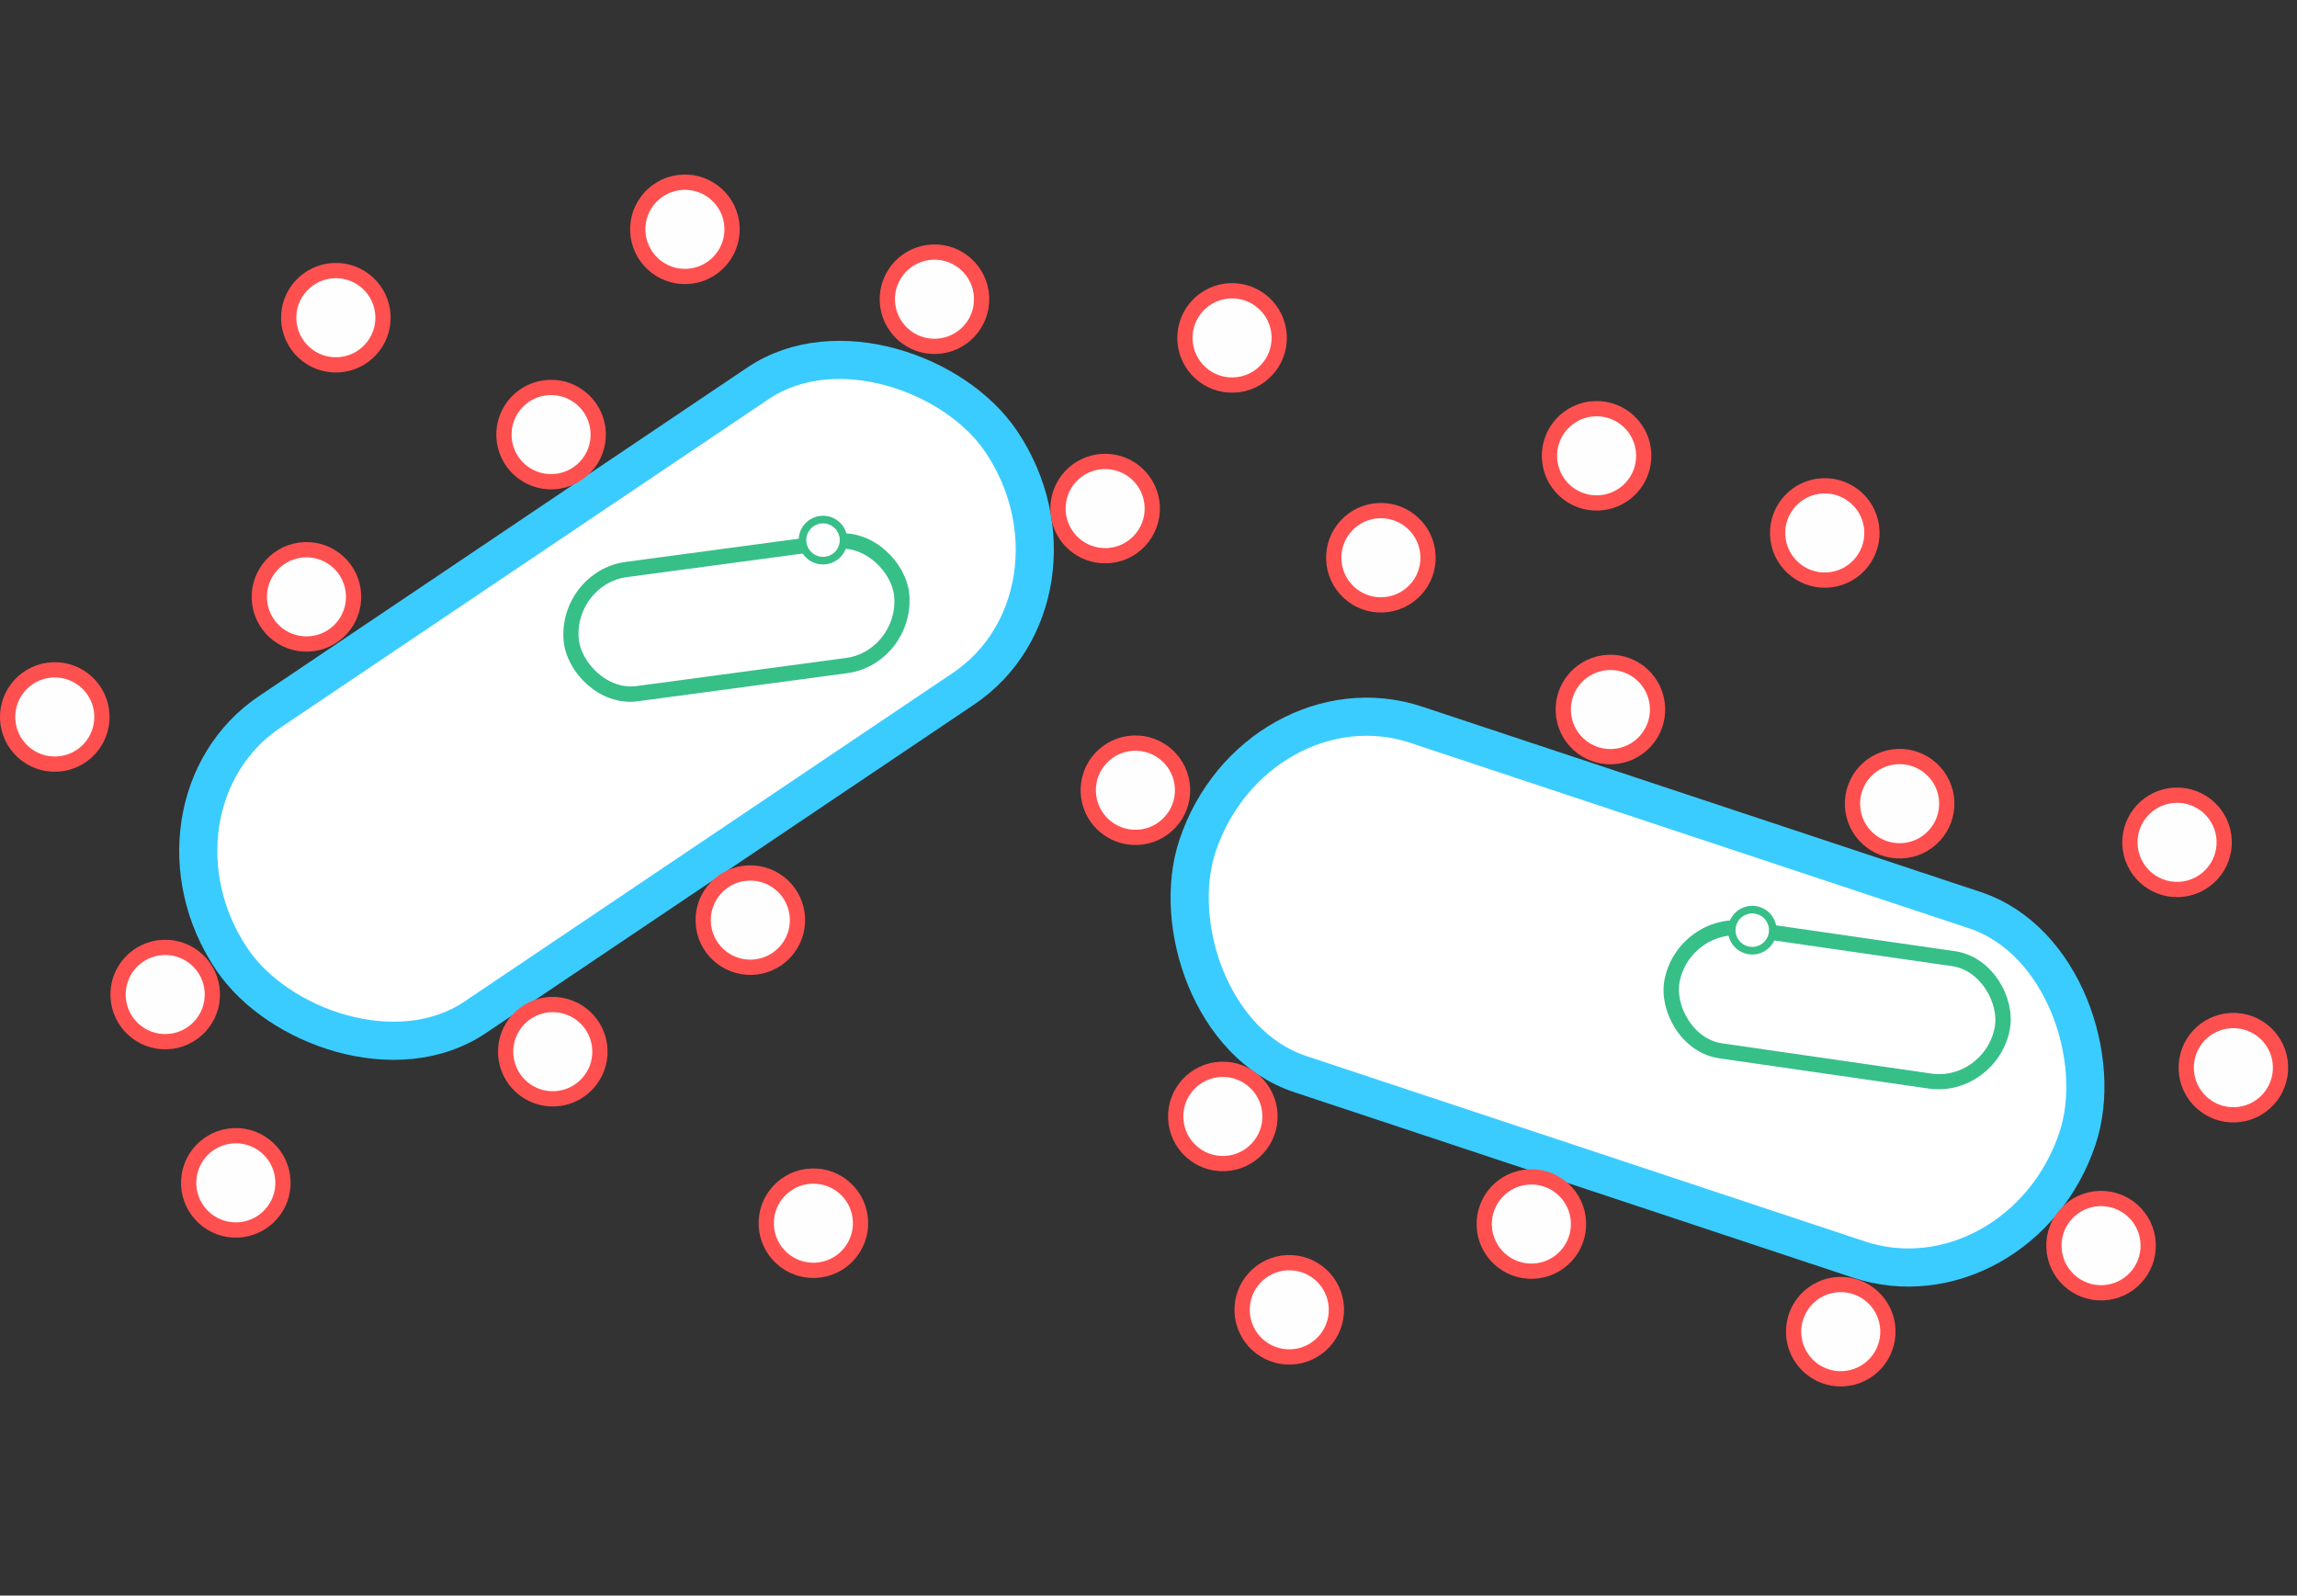 <?xml version="1.0" encoding="UTF-8" standalone="no"?>
<!-- Created with Inkscape (http://www.inkscape.org/) -->

<svg
   xmlns:dc="http://purl.org/dc/elements/1.1/"
   xmlns:cc="http://creativecommons.org/ns#"
   xmlns:rdf="http://www.w3.org/1999/02/22-rdf-syntax-ns#"
   xmlns:svg="http://www.w3.org/2000/svg"
   xmlns="http://www.w3.org/2000/svg"
   xmlns:sodipodi="http://sodipodi.sourceforge.net/DTD/sodipodi-0.dtd"
   xmlns:inkscape="http://www.inkscape.org/namespaces/inkscape"
   width="90.361mm"
   height="62.765mm"
   viewBox="0 0 90.361 62.765"
   version="1.1"
   id="svg16326"
   inkscape:version="0.92.3 (2405546, 2018-03-11)"
   sodipodi:docname="cloning_icon_1.svg">
  <rect x="0" y="0" width="90.361" height="62.765" fill="#333333" stroke="none"/>
  <defs
     id="defs16320" />
  <sodipodi:namedview
     id="base"
     pagecolor="#ffffff"
     bordercolor="#666666"
     borderopacity="1.0"
     inkscape:pageopacity="0.0"
     inkscape:pageshadow="2"
     inkscape:zoom="1.979899"
     inkscape:cx="292.24475"
     inkscape:cy="-18.754901"
     inkscape:document-units="mm"
     inkscape:current-layer="layer1"
     showgrid="false"
     inkscape:window-width="3200"
     inkscape:window-height="1644"
     inkscape:window-x="4784"
     inkscape:window-y="-16"
     inkscape:window-maximized="1" />
  <g
     inkscape:label="Layer 1"
     inkscape:groupmode="layer"
     id="layer1"
     transform="translate(-37.615,-34.044)">
    <rect
       style="opacity:1;fill:none;fill-opacity:1;fill-rule:nonzero;stroke:none;stroke-width:1.7;stroke-miterlimit:4;stroke-dasharray:6.8, 3.4;stroke-dashoffset:0;stroke-opacity:1"
       id="rect860-1"
       width="90.252"
       height="62.765"
       x="37.724"
       y="34.044" />
    <rect
       style="opacity:1;fill:#ffffff;fill-opacity:1;fill-rule:nonzero;stroke:#3bccff;stroke-width:1.5;stroke-miterlimit:4;stroke-dasharray:none;stroke-dashoffset:0.103;stroke-opacity:1"
       id="rect2225-8-0-5-4-1-7"
       width="36.48"
       height="14.48"
       x="-1.296"
       y="78.401"
       ry="7.825"
       rx="6.661"
       transform="rotate(-33.936)" />
    <rect
       style="opacity:1;fill:#ffffff;fill-opacity:1;fill-rule:nonzero;stroke:#3bccff;stroke-width:1.5;stroke-miterlimit:4;stroke-dasharray:none;stroke-dashoffset:0.103;stroke-opacity:1"
       id="rect2225-8-0-5-4-1-7-30"
       width="36.48"
       height="14.48"
       x="101.616"
       y="29.971"
       ry="7.825"
       rx="6.661"
       transform="rotate(18.361)" />
    <rect
       style="opacity:1;fill:none;fill-opacity:1;fill-rule:nonzero;stroke:#37bf88;stroke-width:0.6;stroke-miterlimit:4;stroke-dasharray:none;stroke-dashoffset:0.103;stroke-opacity:1"
       id="rect2225-8-0-5-4-1-7-30-6-9"
       width="13.121"
       height="4.903"
       x="54.703"
       y="64.3"
       ry="2.649"
       rx="2.396"
       transform="matrix(0.991,-0.133,0.088,0.996,0,0)" />
    <circle
       style="opacity:1;fill:#ffffff;fill-opacity:0.995;fill-rule:nonzero;stroke:#ff5050;stroke-width:0.6;stroke-miterlimit:4;stroke-dasharray:none;stroke-dashoffset:0.103;stroke-opacity:1"
       id="path1059-7-5-2-0-2-6-1-8-3-185-1-5-6-3-8-1-2"
       cx="-64.237"
       cy="-72.896"
       transform="rotate(177.683)"
       inkscape:export-xdpi="600"
       inkscape:export-ydpi="600"
       inkscape:export-filename="C:\Users\Shivang\Documents\NYUAD\IPCN project\Presentations\201122 - Figures\Final_plasmid_design.png"
       r="1.855" />
    <circle
       style="opacity:1;fill:#ffffff;fill-opacity:0.995;fill-rule:nonzero;stroke:#ff5050;stroke-width:0.6;stroke-miterlimit:4;stroke-dasharray:none;stroke-dashoffset:0.103;stroke-opacity:1"
       id="path1059-7-5-2-0-2-6-1-8-3-185-1-5-6-3-8-1-2-4"
       cx="-109.597"
       cy="-70.147"
       transform="rotate(177.683)"
       inkscape:export-xdpi="600"
       inkscape:export-ydpi="600"
       inkscape:export-filename="C:\Users\Shivang\Documents\NYUAD\IPCN project\Presentations\201122 - Figures\Final_plasmid_design.png"
       r="1.855" />
    <circle
       style="opacity:1;fill:#ffffff;fill-opacity:0.995;fill-rule:nonzero;stroke:#ff5050;stroke-width:0.6;stroke-miterlimit:4;stroke-dasharray:none;stroke-dashoffset:0.103;stroke-opacity:1"
       id="path1059-7-5-2-0-2-6-1-8-3-185-1-5-6-3-8-1-2-9"
       cx="-84.801"
       cy="-89.07"
       transform="rotate(177.683)"
       inkscape:export-xdpi="600"
       inkscape:export-ydpi="600"
       inkscape:export-filename="C:\Users\Shivang\Documents\NYUAD\IPCN project\Presentations\201122 - Figures\Final_plasmid_design.png"
       r="1.855" />
    <circle
       style="opacity:1;fill:#ffffff;fill-opacity:0.995;fill-rule:nonzero;stroke:#ff5050;stroke-width:0.6;stroke-miterlimit:4;stroke-dasharray:none;stroke-dashoffset:0.103;stroke-opacity:1"
       id="path1059-7-5-2-0-2-6-1-8-3-185-1-5-6-3-8-1-2-44"
       cx="-48.904"
       cy="-48.559"
       transform="rotate(177.683)"
       inkscape:export-xdpi="600"
       inkscape:export-ydpi="600"
       inkscape:export-filename="C:\Users\Shivang\Documents\NYUAD\IPCN project\Presentations\201122 - Figures\Final_plasmid_design.png"
       r="1.855" />
    <circle
       style="opacity:1;fill:#ffffff;fill-opacity:0.995;fill-rule:nonzero;stroke:#ff5050;stroke-width:0.6;stroke-miterlimit:4;stroke-dasharray:none;stroke-dashoffset:0.103;stroke-opacity:1"
       id="path1059-7-5-2-0-2-6-1-8-3-185-1-5-6-3-8-1-2-93"
       cx="-37.221"
       cy="-63.805"
       transform="rotate(177.683)"
       inkscape:export-xdpi="600"
       inkscape:export-ydpi="600"
       inkscape:export-filename="C:\Users\Shivang\Documents\NYUAD\IPCN project\Presentations\201122 - Figures\Final_plasmid_design.png"
       r="1.855" />
    <circle
       style="opacity:1;fill:#ffffff;fill-opacity:0.995;fill-rule:nonzero;stroke:#ff5050;stroke-width:0.6;stroke-miterlimit:4;stroke-dasharray:none;stroke-dashoffset:0.103;stroke-opacity:1"
       id="path1059-7-5-2-0-2-6-1-8-3-185-1-5-6-3-8-1-2-0"
       cx="-41.12"
       cy="-74.89"
       transform="rotate(177.683)"
       inkscape:export-xdpi="600"
       inkscape:export-ydpi="600"
       inkscape:export-filename="C:\Users\Shivang\Documents\NYUAD\IPCN project\Presentations\201122 - Figures\Final_plasmid_design.png"
       r="1.855" />
    <circle
       style="opacity:1;fill:#ffffff;fill-opacity:0.995;fill-rule:nonzero;stroke:#ff5050;stroke-width:0.6;stroke-miterlimit:4;stroke-dasharray:none;stroke-dashoffset:0.103;stroke-opacity:1"
       id="path1059-7-5-2-0-2-6-1-8-3-185-1-5-6-3-8-1-2-1"
       cx="-43.596"
       cy="-82.404"
       transform="rotate(177.683)"
       inkscape:export-xdpi="600"
       inkscape:export-ydpi="600"
       inkscape:export-filename="C:\Users\Shivang\Documents\NYUAD\IPCN project\Presentations\201122 - Figures\Final_plasmid_design.png"
       r="1.855" />
    <circle
       style="opacity:1;fill:#ffffff;fill-opacity:0.995;fill-rule:nonzero;stroke:#ff5050;stroke-width:0.6;stroke-miterlimit:4;stroke-dasharray:none;stroke-dashoffset:0.103;stroke-opacity:1"
       id="path1059-7-5-2-0-2-6-1-8-3-185-1-5-6-3-8-1-2-95"
       cx="-79.58"
       cy="-68.403"
       transform="rotate(177.683)"
       inkscape:export-xdpi="600"
       inkscape:export-ydpi="600"
       inkscape:export-filename="C:\Users\Shivang\Documents\NYUAD\IPCN project\Presentations\201122 - Figures\Final_plasmid_design.png"
       r="1.855" />
    <circle
       style="opacity:1;fill:#ffffff;fill-opacity:0.995;fill-rule:nonzero;stroke:#ff5050;stroke-width:0.6;stroke-miterlimit:4;stroke-dasharray:none;stroke-dashoffset:0.103;stroke-opacity:1"
       id="path1059-7-5-2-0-2-6-1-8-3-185-1-5-6-3-8-1-2-6"
       cx="-84.099"
       cy="-50.778"
       transform="rotate(177.683)"
       inkscape:export-xdpi="600"
       inkscape:export-ydpi="600"
       inkscape:export-filename="C:\Users\Shivang\Documents\NYUAD\IPCN project\Presentations\201122 - Figures\Final_plasmid_design.png"
       r="1.855" />
    <circle
       style="opacity:1;fill:#ffffff;fill-opacity:0.995;fill-rule:nonzero;stroke:#ff5050;stroke-width:0.6;stroke-miterlimit:4;stroke-dasharray:none;stroke-dashoffset:0.103;stroke-opacity:1"
       id="path1059-7-5-2-0-2-6-1-8-3-185-1-5-6-3-8-1-2-8"
       cx="-82.498"
       cy="-81.364"
       transform="rotate(177.683)"
       inkscape:export-xdpi="600"
       inkscape:export-ydpi="600"
       inkscape:export-filename="C:\Users\Shivang\Documents\NYUAD\IPCN project\Presentations\201122 - Figures\Final_plasmid_design.png"
       r="1.855" />
    <circle
       style="opacity:1;fill:#ffffff;fill-opacity:0.995;fill-rule:nonzero;stroke:#ff5050;stroke-width:0.6;stroke-miterlimit:4;stroke-dasharray:none;stroke-dashoffset:0.103;stroke-opacity:1"
       id="path1059-7-5-2-0-2-6-1-8-3-185-1-5-6-3-8-1-2-41"
       cx="-106.444"
       cy="-90.806"
       transform="rotate(177.683)"
       inkscape:export-xdpi="600"
       inkscape:export-ydpi="600"
       inkscape:export-filename="C:\Users\Shivang\Documents\NYUAD\IPCN project\Presentations\201122 - Figures\Final_plasmid_design.png"
       r="1.855" />
    <circle
       style="opacity:1;fill:#ffffff;fill-opacity:0.995;fill-rule:nonzero;stroke:#ff5050;stroke-width:0.6;stroke-miterlimit:4;stroke-dasharray:none;stroke-dashoffset:0.103;stroke-opacity:1"
       id="path1059-7-5-2-0-2-6-1-8-3-185-1-5-6-3-8-1-2-20"
       cx="-120.441"
       cy="-72.108"
       transform="rotate(177.683)"
       inkscape:export-xdpi="600"
       inkscape:export-ydpi="600"
       inkscape:export-filename="C:\Users\Shivang\Documents\NYUAD\IPCN project\Presentations\201122 - Figures\Final_plasmid_design.png"
       r="1.855" />
    <circle
       style="opacity:1;fill:#ffffff;fill-opacity:0.995;fill-rule:nonzero;stroke:#ff5050;stroke-width:0.6;stroke-miterlimit:4;stroke-dasharray:none;stroke-dashoffset:0.103;stroke-opacity:1"
       id="path1059-7-5-2-0-2-6-1-8-3-185-1-5-6-3-8-1-2-5"
       cx="-98.379"
       cy="-65.986"
       transform="rotate(177.683)"
       inkscape:export-xdpi="600"
       inkscape:export-ydpi="600"
       inkscape:export-filename="C:\Users\Shivang\Documents\NYUAD\IPCN project\Presentations\201122 - Figures\Final_plasmid_design.png"
       r="1.855" />
    <circle
       style="opacity:1;fill:#ffffff;fill-opacity:0.995;fill-rule:nonzero;stroke:#ff5050;stroke-width:0.6;stroke-miterlimit:4;stroke-dasharray:none;stroke-dashoffset:0.103;stroke-opacity:1"
       id="path1059-7-5-2-0-2-6-1-8-3-185-1-5-6-3-8-1-2-94"
       cx="-56.263"
       cy="-77.753"
       transform="rotate(177.683)"
       inkscape:export-xdpi="600"
       inkscape:export-ydpi="600"
       inkscape:export-filename="C:\Users\Shivang\Documents\NYUAD\IPCN project\Presentations\201122 - Figures\Final_plasmid_design.png"
       r="1.855" />
    <circle
       style="opacity:1;fill:#ffffff;fill-opacity:0.995;fill-rule:nonzero;stroke:#ff5050;stroke-width:0.6;stroke-miterlimit:4;stroke-dasharray:none;stroke-dashoffset:0.103;stroke-opacity:1"
       id="path1059-7-5-2-0-2-6-1-8-3-185-1-5-6-3-8-1-2-3"
       cx="-47.304"
       cy="-59.484"
       transform="rotate(177.683)"
       inkscape:export-xdpi="600"
       inkscape:export-ydpi="600"
       inkscape:export-filename="C:\Users\Shivang\Documents\NYUAD\IPCN project\Presentations\201122 - Figures\Final_plasmid_design.png"
       r="1.855" />
    <circle
       style="opacity:1;fill:#ffffff;fill-opacity:0.995;fill-rule:nonzero;stroke:#ff5050;stroke-width:0.6;stroke-miterlimit:4;stroke-dasharray:none;stroke-dashoffset:0.103;stroke-opacity:1"
       id="path1059-7-5-2-0-2-6-1-8-3-185-1-5-6-3-8-1-2-63"
       cx="-57.178"
       cy="-53.495"
       transform="rotate(177.683)"
       inkscape:export-xdpi="600"
       inkscape:export-ydpi="600"
       inkscape:export-filename="C:\Users\Shivang\Documents\NYUAD\IPCN project\Presentations\201122 - Figures\Final_plasmid_design.png"
       r="1.855" />
    <circle
       style="opacity:1;fill:#ffffff;fill-opacity:0.995;fill-rule:nonzero;stroke:#ff5050;stroke-width:0.6;stroke-miterlimit:4;stroke-dasharray:none;stroke-dashoffset:0.103;stroke-opacity:1"
       id="path1059-7-5-2-0-2-6-1-8-3-185-1-5-6-3-8-1-2-66"
       cx="-72.463"
       cy="-48.784"
       transform="rotate(177.683)"
       inkscape:export-xdpi="600"
       inkscape:export-ydpi="600"
       inkscape:export-filename="C:\Users\Shivang\Documents\NYUAD\IPCN project\Presentations\201122 - Figures\Final_plasmid_design.png"
       r="1.855" />
    <circle
       style="opacity:1;fill:#ffffff;fill-opacity:0.995;fill-rule:nonzero;stroke:#ff5050;stroke-width:0.6;stroke-miterlimit:4;stroke-dasharray:none;stroke-dashoffset:0.103;stroke-opacity:1"
       id="path1059-7-5-2-0-2-6-1-8-3-185-1-5-6-3-8-1-2-21"
       cx="-78.838"
       cy="-57.284"
       transform="rotate(177.683)"
       inkscape:export-xdpi="600"
       inkscape:export-ydpi="600"
       inkscape:export-filename="C:\Users\Shivang\Documents\NYUAD\IPCN project\Presentations\201122 - Figures\Final_plasmid_design.png"
       r="1.855" />
    <circle
       style="opacity:1;fill:#ffffff;fill-opacity:0.995;fill-rule:nonzero;stroke:#ff5050;stroke-width:0.6;stroke-miterlimit:4;stroke-dasharray:none;stroke-dashoffset:0.103;stroke-opacity:1"
       id="path1059-7-5-2-0-2-6-1-8-3-185-1-5-6-3-8-1-2-631"
       cx="-122.296"
       cy="-81.054"
       transform="rotate(177.683)"
       inkscape:export-xdpi="600"
       inkscape:export-ydpi="600"
       inkscape:export-filename="C:\Users\Shivang\Documents\NYUAD\IPCN project\Presentations\201122 - Figures\Final_plasmid_design.png"
       r="1.855" />
    <circle
       style="opacity:1;fill:#ffffff;fill-opacity:0.995;fill-rule:nonzero;stroke:#ff5050;stroke-width:0.6;stroke-miterlimit:4;stroke-dasharray:none;stroke-dashoffset:0.103;stroke-opacity:1"
       id="path1059-7-5-2-0-2-6-1-8-3-185-1-5-6-3-8-1-2-9-9"
       cx="-66.234"
       cy="-84.909"
       transform="rotate(177.683)"
       inkscape:export-xdpi="600"
       inkscape:export-ydpi="600"
       inkscape:export-filename="C:\Users\Shivang\Documents\NYUAD\IPCN project\Presentations\201122 - Figures\Final_plasmid_design.png"
       r="1.855" />
    <circle
       style="opacity:1;fill:#ffffff;fill-opacity:0.995;fill-rule:nonzero;stroke:#ff5050;stroke-width:0.6;stroke-miterlimit:4;stroke-dasharray:none;stroke-dashoffset:0.103;stroke-opacity:1"
       id="path1059-7-5-2-0-2-6-1-8-3-185-1-5-6-3-8-1-2-9-5"
       cx="-94.454"
       cy="-86.084"
       transform="rotate(177.683)"
       inkscape:export-xdpi="600"
       inkscape:export-ydpi="600"
       inkscape:export-filename="C:\Users\Shivang\Documents\NYUAD\IPCN project\Presentations\201122 - Figures\Final_plasmid_design.png"
       r="1.855" />
    <circle
       style="opacity:1;fill:#ffffff;fill-opacity:0.995;fill-rule:nonzero;stroke:#ff5050;stroke-width:0.6;stroke-miterlimit:4;stroke-dasharray:none;stroke-dashoffset:0.103;stroke-opacity:1"
       id="path1059-7-5-2-0-2-6-1-8-3-185-1-5-6-3-8-1-2-9-50"
       cx="-107.086"
       cy="-59.387"
       transform="rotate(177.683)"
       inkscape:export-xdpi="600"
       inkscape:export-ydpi="600"
       inkscape:export-filename="C:\Users\Shivang\Documents\NYUAD\IPCN project\Presentations\201122 - Figures\Final_plasmid_design.png"
       r="1.855" />
    <circle
       style="opacity:1;fill:#ffffff;fill-opacity:0.995;fill-rule:nonzero;stroke:#ff5050;stroke-width:0.6;stroke-miterlimit:4;stroke-dasharray:none;stroke-dashoffset:0.103;stroke-opacity:1"
       id="path1059-7-5-2-0-2-6-1-8-3-185-1-5-6-3-8-1-2-21-9"
       cx="-62.765"
       cy="-45.64"
       transform="rotate(177.683)"
       inkscape:export-xdpi="600"
       inkscape:export-ydpi="600"
       inkscape:export-filename="C:\Users\Shivang\Documents\NYUAD\IPCN project\Presentations\201122 - Figures\Final_plasmid_design.png"
       r="1.855" />
    <circle
       style="opacity:1;fill:#ffffff;fill-opacity:0.995;fill-rule:nonzero;stroke:#37bf88;stroke-width:0.3;stroke-miterlimit:4;stroke-dasharray:none;stroke-dashoffset:0.103;stroke-opacity:1"
       id="path1059-7-5-2-0-2-6-1-8-3-185-1-5-6-3-8-1-2-63-2-3-5-0"
       cx="-67.699"
       cy="-58.075"
       transform="rotate(177.683)"
       inkscape:export-xdpi="600"
       inkscape:export-ydpi="600"
       inkscape:export-filename="C:\Users\Shivang\Documents\NYUAD\IPCN project\Presentations\201122 - Figures\Final_plasmid_design.png"
       r="0.808" />
    <g
       id="g918"
       transform="translate(0.803,-1.654)">
      <rect
         transform="matrix(0.99,0.143,-0.188,0.982,0,0)"
         rx="2.396"
         ry="2.649"
         y="56.475"
         x="114.814"
         height="4.903"
         width="13.121"
         id="rect2225-8-0-5-4-1-7-30-6"
         style="opacity:1;fill:none;fill-opacity:1;fill-rule:nonzero;stroke:#37bf88;stroke-width:0.6;stroke-miterlimit:4;stroke-dasharray:none;stroke-dashoffset:0.103;stroke-opacity:1" />
      <circle
         r="0.808"
         inkscape:export-filename="C:\Users\Shivang\Documents\NYUAD\IPCN project\Presentations\201122 - Figures\Final_plasmid_design.png"
         inkscape:export-ydpi="600"
         inkscape:export-xdpi="600"
         transform="rotate(177.683)"
         cy="-76.504"
         cx="-102.735"
         id="path1059-7-5-2-0-2-6-1-8-3-185-1-5-6-3-8-1-2-63-2-3-5-1"
         style="opacity:1;fill:#ffffff;fill-opacity:0.995;fill-rule:nonzero;stroke:#37bf88;stroke-width:0.3;stroke-miterlimit:4;stroke-dasharray:none;stroke-dashoffset:0.103;stroke-opacity:1" />
    </g>
    <circle
       style="opacity:1;fill:#ffffff;fill-opacity:0.995;fill-rule:nonzero;stroke:#ff5050;stroke-width:0.6;stroke-miterlimit:4;stroke-dasharray:none;stroke-dashoffset:0.103;stroke-opacity:1"
       id="path1059-7-5-2-0-2-6-1-8-3-185-1-5-6-3-8-1-2-9-50-1"
       cx="-89.599"
       cy="-59.655"
       transform="rotate(177.683)"
       inkscape:export-xdpi="600"
       inkscape:export-ydpi="600"
       inkscape:export-filename="C:\Users\Shivang\Documents\NYUAD\IPCN project\Presentations\201122 - Figures\Final_plasmid_design.png"
       r="1.855" />
    <circle
       style="opacity:1;fill:#ffffff;fill-opacity:0.995;fill-rule:nonzero;stroke:#ff5050;stroke-width:0.6;stroke-miterlimit:4;stroke-dasharray:none;stroke-dashoffset:0.103;stroke-opacity:1"
       id="path1059-7-5-2-0-2-6-1-8-3-185-1-5-6-3-8-1-2-9-50-3"
       cx="-98.24"
       cy="-55.992"
       transform="rotate(177.683)"
       inkscape:export-xdpi="600"
       inkscape:export-ydpi="600"
       inkscape:export-filename="C:\Users\Shivang\Documents\NYUAD\IPCN project\Presentations\201122 - Figures\Final_plasmid_design.png"
       r="1.855" />
    <circle
       style="opacity:1;fill:#ffffff;fill-opacity:0.995;fill-rule:nonzero;stroke:#ff5050;stroke-width:0.6;stroke-miterlimit:4;stroke-dasharray:none;stroke-dashoffset:0.103;stroke-opacity:1"
       id="path1059-7-5-2-0-2-6-1-8-3-185-1-5-6-3-8-1-2-631-7"
       cx="-116.812"
       cy="-87.839"
       transform="rotate(177.683)"
       inkscape:export-xdpi="600"
       inkscape:export-ydpi="600"
       inkscape:export-filename="C:\Users\Shivang\Documents\NYUAD\IPCN project\Presentations\201122 - Figures\Final_plasmid_design.png"
       r="1.855" />
  </g>
</svg>
